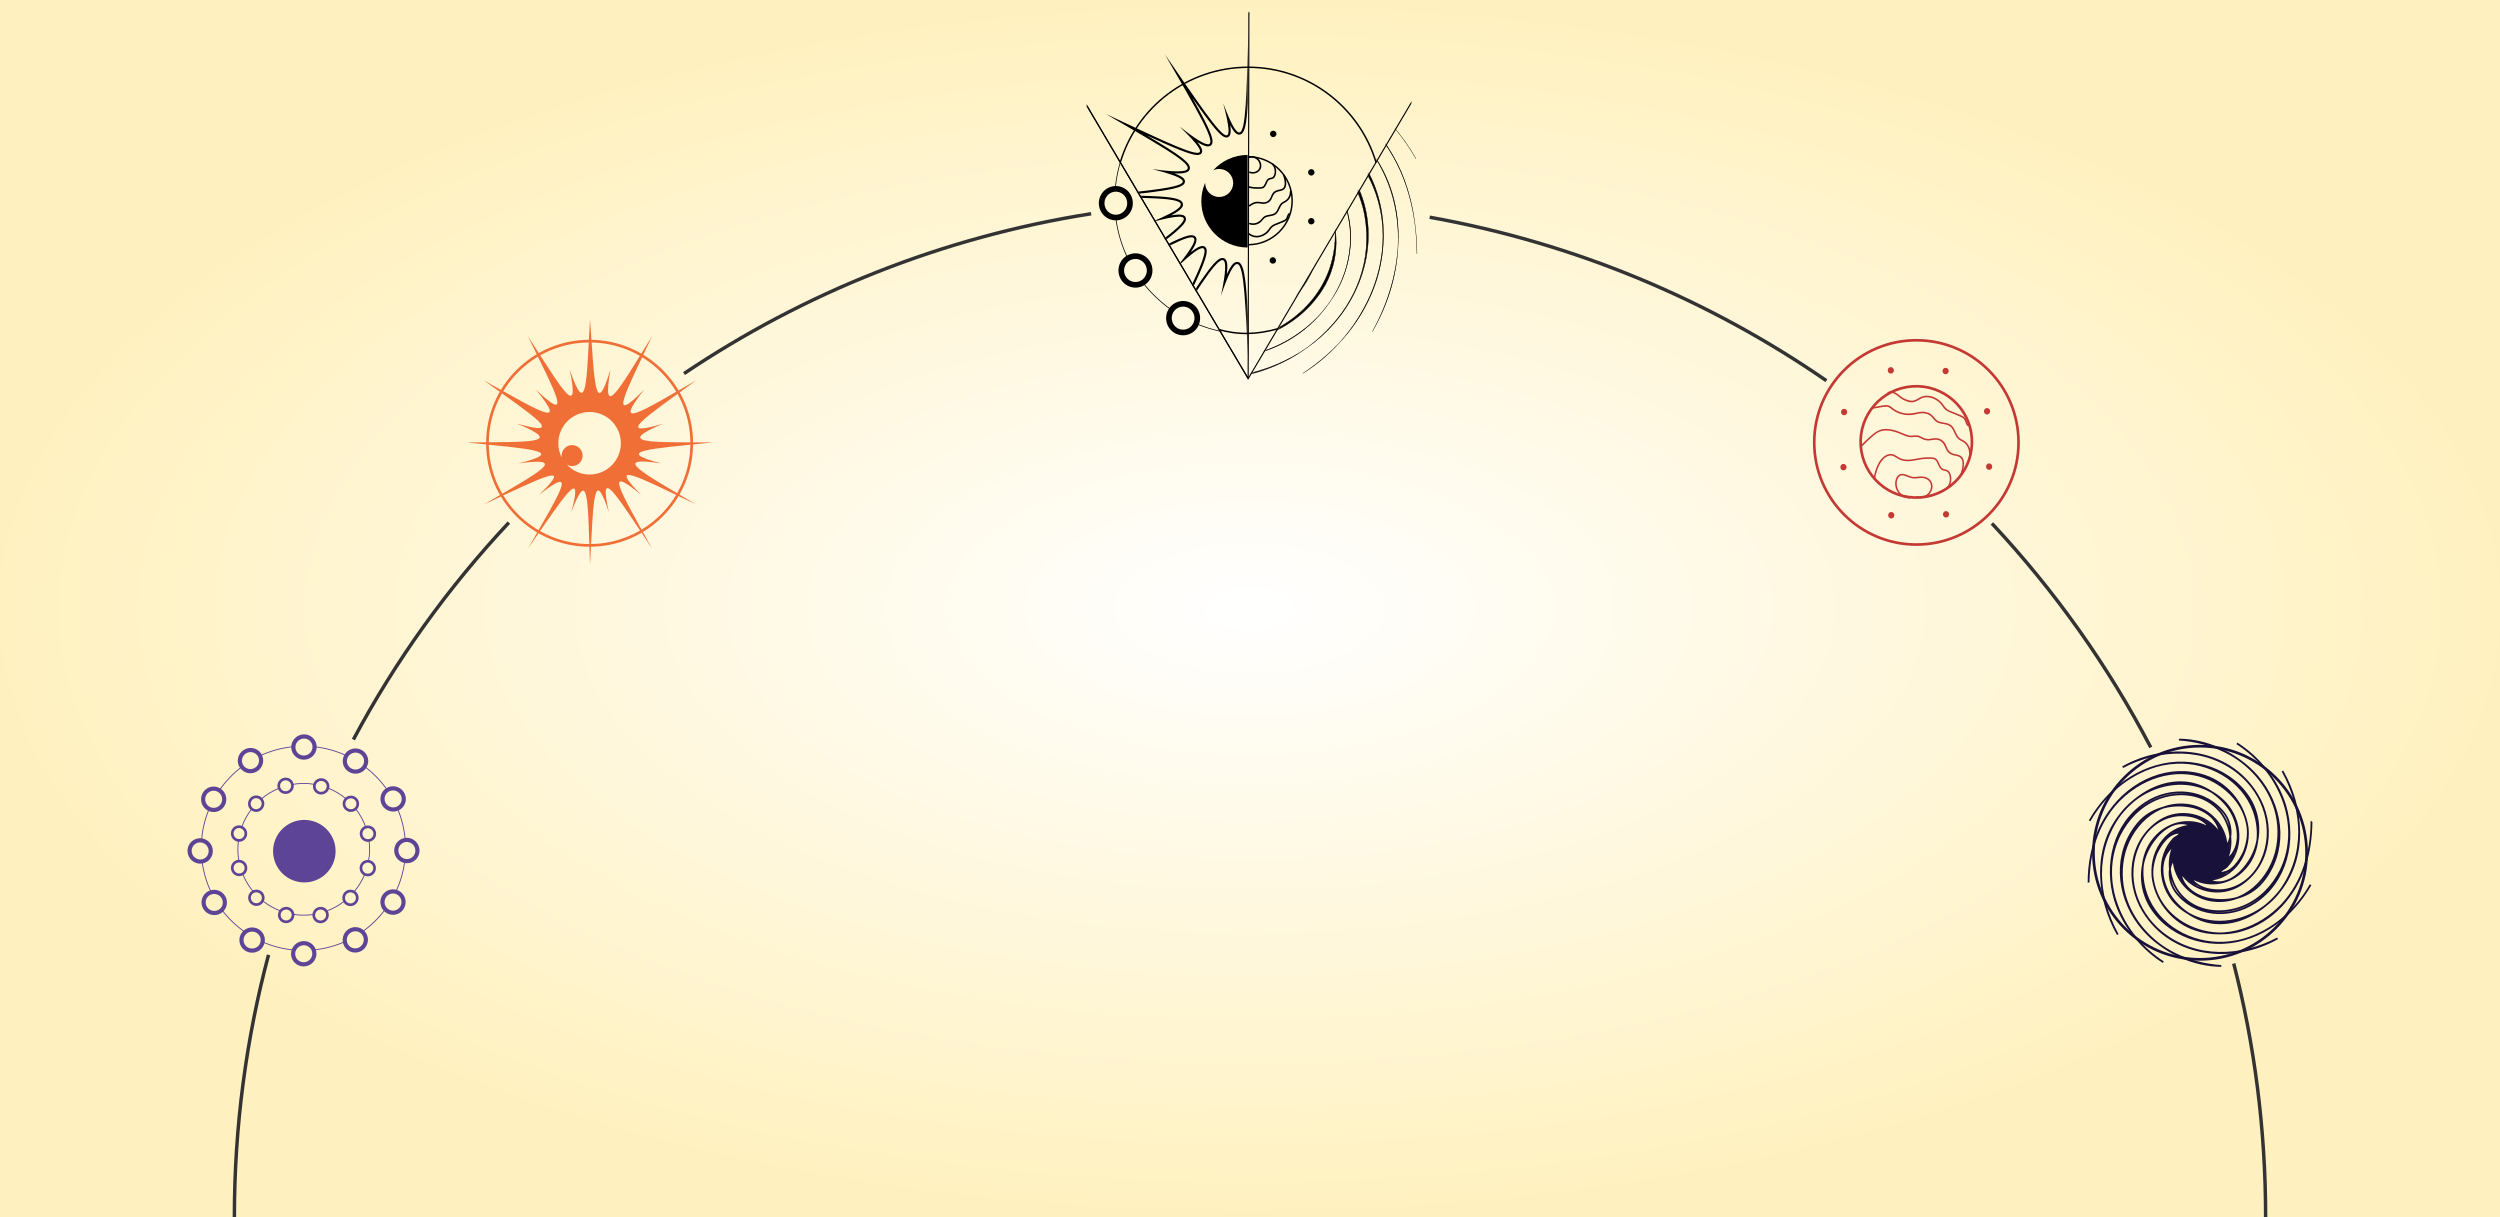 <svg width="1440" height="701" viewBox="0 0 1440 701" fill="none" xmlns="http://www.w3.org/2000/svg">
<rect x="0" y="0" width="1440" height="701" fill="#808080" stroke="none"/>
<g clip-path="url(#clip0_363_387)">
<rect width="1440" height="701" fill="url(#paint0_radial_363_387)"/>
<path d="M190.281 480.284C195.797 488.559 193.561 499.74 185.286 505.257C177.011 510.773 165.83 508.537 160.313 500.262C154.796 491.987 157.032 480.806 165.308 475.289C173.583 469.772 184.764 472.008 190.281 480.284Z" fill="#5E4496"/>
<path d="M221.911 523.805C218.13 528.87 213.549 533.311 208.337 536.938" stroke="#5E4496" stroke-width="0.517" stroke-miterlimit="10"/>
<path d="M233.172 495.673C232.401 502.139 230.572 508.305 227.85 513.987" stroke="#5E4496" stroke-width="0.517" stroke-miterlimit="10"/>
<path d="M229 465.804C231.349 471.382 232.86 477.414 233.386 483.751" stroke="#5E4496" stroke-width="0.517" stroke-miterlimit="10"/>
<path d="M210.092 441.587C215.065 445.324 219.433 449.839 223.011 454.959" stroke="#5E4496" stroke-width="0.517" stroke-miterlimit="10"/>
<path d="M181.642 430.191C187.973 430.931 194.023 432.68 199.608 435.286" stroke="#5E4496" stroke-width="0.517" stroke-miterlimit="10"/>
<path d="M149.737 435.366C155.621 432.601 162.056 430.772 168.858 430.093" stroke="#5E4496" stroke-width="0.517" stroke-miterlimit="10"/>
<path d="M126.474 455.013C130.071 449.851 134.481 445.287 139.528 441.507" stroke="#5E4496" stroke-width="0.517" stroke-miterlimit="10"/>
<path d="M116.081 484.253C116.545 477.891 118.038 471.786 120.387 466.11" stroke="#5E4496" stroke-width="0.517" stroke-miterlimit="10"/>
<path d="M121.648 513.975C119.024 508.482 117.219 502.506 116.412 496.187" stroke="#5E4496" stroke-width="0.517" stroke-miterlimit="10"/>
<path d="M141.325 537.042C136.193 533.494 131.642 529.145 127.862 524.166" stroke="#5E4496" stroke-width="0.517" stroke-miterlimit="10"/>
<path d="M169.432 547.22C163.004 546.645 156.844 545.024 151.149 542.523" stroke="#5E4496" stroke-width="0.517" stroke-miterlimit="10"/>
<path d="M198.758 542.357C193.185 544.847 187.136 546.505 180.762 547.153" stroke="#5E4496" stroke-width="0.517" stroke-miterlimit="10"/>
<path d="M125.031 467.474C121.159 468.556 117.146 466.269 116.063 462.36C114.987 458.451 117.25 454.402 121.122 453.319C124.994 452.236 129.007 454.524 130.09 458.433C131.166 462.342 128.903 466.391 125.031 467.474ZM127.233 457.809C125.82 455.485 122.817 454.757 120.523 456.182C118.229 457.613 117.519 460.653 118.932 462.984C120.345 465.308 123.349 466.036 125.643 464.611C127.936 463.18 128.646 460.14 127.233 457.809Z" fill="#5E4496"/>
<path d="M120.522 495.306C117.708 498.181 113.09 498.199 110.203 495.349C107.315 492.498 107.26 487.862 110.074 484.987C112.888 482.112 117.506 482.093 120.393 484.944C123.281 487.794 123.336 492.431 120.522 495.306ZM117.604 485.837C115.219 484.528 112.252 485.396 110.979 487.776C109.707 490.155 110.606 493.153 112.992 494.462C115.378 495.771 118.344 494.902 119.617 492.523C120.889 490.143 119.99 487.146 117.604 485.837Z" fill="#5E4496"/>
<path d="M130.504 521.676C129.501 525.566 125.507 527.891 121.58 526.863C117.659 525.836 115.292 521.847 116.295 517.951C117.298 514.06 121.292 511.736 125.219 512.764C129.14 513.791 131.508 517.78 130.504 521.676ZM123.25 514.923C120.528 514.978 118.393 517.211 118.478 519.908C118.564 522.606 120.84 524.753 123.562 524.698C126.284 524.643 128.419 522.41 128.333 519.712C128.247 517.015 125.972 514.868 123.25 514.923Z" fill="#5E4496"/>
<path d="M147.167 548.492C143.252 549.557 139.215 547.281 138.138 543.403C137.068 539.525 139.368 535.525 143.283 534.454C147.198 533.384 151.235 535.665 152.311 539.543C153.382 543.422 151.082 547.422 147.167 548.492ZM149.449 538.932C148.03 536.632 144.983 535.91 142.653 537.317C140.322 538.724 139.582 541.721 141.007 544.021C142.433 546.321 145.473 547.043 147.803 545.636C150.134 544.229 150.874 541.232 149.449 538.932Z" fill="#5E4496"/>
<path d="M180.137 554.469C177.281 557.344 172.638 557.387 169.775 554.567C166.912 551.741 166.906 547.123 169.769 544.248C172.626 541.373 177.268 541.33 180.131 544.15C182.994 546.976 183 551.594 180.137 554.469ZM177.342 545.043C174.962 543.758 171.965 544.652 170.65 547.037C169.329 549.417 170.191 552.389 172.571 553.668C174.95 554.946 177.947 554.059 179.262 551.674C180.584 549.294 179.721 546.321 177.342 545.043Z" fill="#5E4496"/>
<path d="M211.689 543.189C210.649 547.11 206.648 549.459 202.758 548.444C198.868 547.428 196.562 543.422 197.601 539.507C198.641 535.592 202.642 533.237 206.532 534.252C210.423 535.268 212.729 539.274 211.689 543.189ZM204.563 536.418C201.865 536.491 199.712 538.761 199.755 541.483C199.797 544.205 202.024 546.352 204.728 546.272C207.425 546.199 209.578 543.929 209.536 541.207C209.493 538.485 207.266 536.338 204.563 536.418Z" fill="#5E4496"/>
<path d="M228.284 526.686C224.406 527.744 220.406 525.432 219.354 521.511C218.301 517.596 220.589 513.559 224.467 512.501C228.345 511.442 232.346 513.755 233.398 517.676C234.45 521.59 232.162 525.628 228.284 526.686ZM230.548 517.033C229.153 514.697 226.149 513.95 223.849 515.363C221.55 516.776 220.816 519.816 222.21 522.153C223.605 524.49 226.608 525.236 228.908 523.823C231.208 522.41 231.942 519.37 230.548 517.033Z" fill="#5E4496"/>
<path d="M239.545 495.086C236.713 497.942 232.095 497.93 229.226 495.061C226.357 492.192 226.332 487.556 229.165 484.699C231.997 481.842 236.615 481.855 239.484 484.723C242.353 487.592 242.377 492.229 239.545 495.086ZM236.688 485.598C234.309 484.271 231.336 485.121 230.051 487.494C228.761 489.868 229.642 492.871 232.021 494.199C234.401 495.526 237.374 494.676 238.658 492.302C239.949 489.929 239.068 486.925 236.688 485.598Z" fill="#5E4496"/>
<path d="M233.538 462.085C232.511 465.969 228.498 468.269 224.583 467.211C220.668 466.159 218.326 462.152 219.359 458.262C220.387 454.378 224.4 452.078 228.314 453.136C232.229 454.188 234.572 458.194 233.538 462.085ZM226.326 455.289C223.604 455.326 221.451 457.546 221.519 460.244C221.586 462.947 223.849 465.107 226.571 465.07C229.293 465.033 231.446 462.813 231.379 460.115C231.312 457.412 229.049 455.252 226.326 455.289Z" fill="#5E4496"/>
<path d="M206.66 445.398C202.739 446.438 198.714 444.132 197.668 440.253C196.622 436.369 198.953 432.381 202.868 431.341C206.788 430.301 210.813 432.607 211.859 436.485C212.905 440.37 210.575 444.358 206.66 445.398ZM209.003 435.855C207.596 433.549 204.562 432.803 202.219 434.198C199.876 435.586 199.118 438.584 200.525 440.89C201.932 443.196 204.966 443.942 207.308 442.547C209.651 441.159 210.41 438.161 209.003 435.855Z" fill="#5E4496"/>
<path d="M180.241 435.44C177.366 438.296 172.724 438.308 169.879 435.47C167.035 432.632 167.059 428.007 169.94 425.151C172.815 422.294 177.458 422.282 180.303 425.12C183.147 427.965 183.123 432.583 180.241 435.44ZM177.507 426.001C175.14 424.704 172.136 425.573 170.797 427.946C169.463 430.32 170.301 433.292 172.669 434.589C175.036 435.886 178.039 435.017 179.379 432.644C180.712 430.271 179.874 427.298 177.507 426.001Z" fill="#5E4496"/>
<path d="M149.43 443.25C146.555 446.107 141.913 446.119 139.068 443.281C136.224 440.437 136.248 435.818 139.129 432.962C142.004 430.105 146.647 430.093 149.492 432.931C152.336 435.776 152.311 440.394 149.43 443.25ZM146.696 433.806C144.329 432.509 141.325 433.378 139.986 435.751C138.652 438.124 139.49 441.097 141.858 442.394C144.225 443.691 147.228 442.822 148.568 440.449C149.901 438.076 149.063 435.103 146.696 433.806Z" fill="#5E4496"/>
<path d="M145.925 513.632C143.301 510.507 141.184 506.977 139.68 503.172" stroke="#5E4496" stroke-width="0.517" stroke-miterlimit="10"/>
<path d="M161.714 524.765C157.903 523.352 154.428 521.364 151.364 518.924" stroke="#5E4496" stroke-width="0.517" stroke-miterlimit="10"/>
<path d="M180.785 526.704C176.883 527.31 172.827 527.316 168.741 526.631" stroke="#5E4496" stroke-width="0.517" stroke-miterlimit="10"/>
<path d="M198.678 518.813C195.443 521.401 191.797 523.456 187.888 524.875" stroke="#5E4496" stroke-width="0.517" stroke-miterlimit="10"/>
<path d="M210.074 503.576C208.532 507.35 206.422 510.782 203.865 513.785" stroke="#5E4496" stroke-width="0.517" stroke-miterlimit="10"/>
<path d="M212.564 484.13C213.096 488.051 213.01 492.119 212.24 496.211" stroke="#5E4496" stroke-width="0.517" stroke-miterlimit="10"/>
<path d="M204.948 465.969C207.401 469.138 209.346 472.686 210.698 476.472" stroke="#5E4496" stroke-width="0.517" stroke-miterlimit="10"/>
<path d="M188.946 453.931C192.831 455.466 196.36 457.607 199.443 460.213" stroke="#5E4496" stroke-width="0.517" stroke-miterlimit="10"/>
<path d="M168.333 451.839C172.535 451.092 176.933 451.05 181.362 451.808" stroke="#5E4496" stroke-width="0.517" stroke-miterlimit="10"/>
<path d="M150.447 460.25C153.542 457.632 157.041 455.521 160.809 454.004" stroke="#5E4496" stroke-width="0.517" stroke-miterlimit="10"/>
<path d="M139.215 476.466C140.573 472.643 142.506 469.144 144.898 466.049" stroke="#5E4496" stroke-width="0.517" stroke-miterlimit="10"/>
<path d="M137.576 495.746C136.909 491.954 136.817 488.008 137.374 484.02" stroke="#5E4496" stroke-width="0.517" stroke-miterlimit="10"/>
<path d="M147.571 467.657C144.977 467.682 142.867 465.578 142.855 462.966C142.842 460.348 144.934 458.213 147.528 458.188C150.121 458.164 152.232 460.268 152.244 462.88C152.256 465.498 150.164 467.633 147.571 467.657ZM150.568 462.011C150.079 460.323 148.335 459.363 146.665 459.87C144.995 460.378 144.041 462.146 144.524 463.834C145.014 465.522 146.757 466.483 148.427 465.975C150.097 465.467 151.051 463.7 150.568 462.011Z" fill="#5E4496"/>
<path d="M140.072 484.222C137.839 485.537 134.958 484.766 133.643 482.509C132.328 480.252 133.074 477.353 135.307 476.037C137.546 474.722 140.421 475.493 141.736 477.75C143.051 480.007 142.305 482.907 140.072 484.222ZM139.852 477.83C138.585 476.612 136.597 476.649 135.399 477.921C134.206 479.188 134.261 481.206 135.527 482.424C136.793 483.641 138.781 483.604 139.98 482.332C141.173 481.066 141.118 479.047 139.852 477.83Z" fill="#5E4496"/>
<path d="M141.84 502.316C140.555 504.567 137.68 505.344 135.411 504.041C133.142 502.738 132.34 499.857 133.625 497.606C134.909 495.355 137.784 494.578 140.054 495.881C142.323 497.184 143.125 500.065 141.84 502.316ZM138.463 496.89C136.763 496.468 135.05 497.496 134.653 499.19C134.249 500.885 135.307 502.603 137.008 503.032C138.708 503.454 140.421 502.426 140.818 500.732C141.222 499.037 140.164 497.318 138.463 496.89Z" fill="#5E4496"/>
<path d="M147.693 521.817C145.075 521.817 142.946 519.725 142.934 517.131C142.922 514.538 145.026 512.433 147.644 512.427C150.262 512.421 152.391 514.519 152.403 517.113C152.415 519.706 150.311 521.811 147.693 521.817ZM150.721 516.25C150.226 514.58 148.452 513.62 146.763 514.097C145.075 514.58 144.109 516.324 144.604 517.994C145.1 519.664 146.873 520.624 148.562 520.147C150.25 519.664 151.217 517.92 150.721 516.25Z" fill="#5E4496"/>
<path d="M167.206 531.096C164.943 532.405 162.049 531.646 160.74 529.408C159.431 527.169 160.208 524.294 162.477 522.985C164.747 521.676 167.634 522.434 168.943 524.673C170.252 526.912 169.475 529.793 167.206 531.096ZM167.053 524.759C165.787 523.56 163.774 523.609 162.551 524.869C161.328 526.129 161.364 528.123 162.624 529.322C163.891 530.521 165.903 530.472 167.126 529.212C168.35 527.952 168.313 525.958 167.053 524.759Z" fill="#5E4496"/>
<path d="M188.744 529.396C187.435 531.659 184.548 532.448 182.303 531.158C180.052 529.867 179.293 526.986 180.602 524.722C181.911 522.459 184.798 521.67 187.043 522.961C189.294 524.251 190.053 527.133 188.744 529.396ZM185.453 523.982C183.758 523.573 182.04 524.625 181.605 526.325C181.177 528.026 182.199 529.738 183.893 530.148C185.587 530.558 187.306 529.506 187.741 527.805C188.169 526.105 187.147 524.392 185.453 523.982Z" fill="#5E4496"/>
<path d="M201.858 521.921C199.265 521.921 197.167 519.81 197.173 517.192C197.173 514.574 199.283 512.452 201.877 512.445C204.47 512.445 206.568 514.556 206.562 517.174C206.562 519.792 204.452 521.915 201.858 521.921ZM204.892 516.293C204.415 514.605 202.678 513.632 201.002 514.122C199.332 514.611 198.36 516.385 198.837 518.073C199.314 519.761 201.051 520.734 202.727 520.245C204.397 519.755 205.37 517.981 204.892 516.293Z" fill="#5E4496"/>
<path d="M214.197 504.151C211.952 505.448 209.077 504.665 207.78 502.395C206.477 500.126 207.242 497.233 209.487 495.936C211.732 494.639 214.607 495.422 215.903 497.691C217.2 499.961 216.442 502.854 214.197 504.151ZM214.019 497.765C212.765 496.535 210.771 496.566 209.566 497.826C208.361 499.086 208.404 501.105 209.664 502.328C210.918 503.558 212.912 503.527 214.117 502.267C215.322 501.007 215.279 498.988 214.019 497.765Z" fill="#5E4496"/>
<path d="M216.02 482.595C214.723 484.84 211.842 485.592 209.578 484.277C207.321 482.962 206.538 480.075 207.835 477.83C209.132 475.585 212.013 474.832 214.276 476.148C216.533 477.463 217.316 480.35 216.02 482.595ZM212.68 477.151C210.979 476.717 209.266 477.732 208.851 479.426C208.435 481.121 209.481 482.846 211.181 483.28C212.882 483.714 214.594 482.699 215.01 481.004C215.426 479.31 214.38 477.585 212.68 477.151Z" fill="#5E4496"/>
<path d="M202.103 467.682C199.485 467.669 197.369 465.553 197.375 462.966C197.381 460.378 199.504 458.28 202.116 458.292C204.734 458.304 206.85 460.421 206.844 463.008C206.844 465.602 204.715 467.694 202.103 467.682ZM205.174 462.134C204.691 460.464 202.923 459.485 201.229 459.956C199.54 460.427 198.562 462.164 199.045 463.834C199.528 465.51 201.296 466.483 202.99 466.012C204.685 465.541 205.657 463.804 205.174 462.134Z" fill="#5E4496"/>
<path d="M187.337 457.026C185.062 458.317 182.175 457.546 180.884 455.295C179.593 453.044 180.388 450.175 182.664 448.879C184.939 447.588 187.827 448.359 189.117 450.61C190.408 452.861 189.613 455.729 187.337 457.026ZM187.233 450.689C185.979 449.484 183.961 449.521 182.731 450.769C181.502 452.023 181.52 454.017 182.78 455.222C184.034 456.427 186.053 456.39 187.282 455.142C188.512 453.888 188.493 451.894 187.233 450.689Z" fill="#5E4496"/>
<path d="M166.846 456.69C164.57 457.98 161.683 457.21 160.392 454.959C159.101 452.707 159.897 449.839 162.172 448.542C164.448 447.251 167.335 448.022 168.626 450.273C169.916 452.524 169.121 455.393 166.846 456.69ZM166.735 450.352C165.481 449.147 163.463 449.184 162.233 450.432C161.004 451.686 161.022 453.68 162.282 454.885C163.536 456.09 165.555 456.053 166.784 454.806C168.014 453.552 167.996 451.557 166.735 450.352Z" fill="#5E4496"/>
<path d="M339.602 196.479C372.094 196.479 398.434 222.819 398.434 255.311C398.434 287.804 372.094 314.144 339.602 314.144C307.109 314.144 280.769 287.804 280.769 255.311C280.769 222.819 307.109 196.479 339.602 196.479Z" stroke="#F06F37" stroke-width="1.551" stroke-miterlimit="10"/>
<path d="M401.022 219.093C371.673 240.441 353.304 252.498 381.894 244.056C354.123 255.819 373.753 254.608 410.693 254.846C373.747 258.639 352.937 259.673 380.989 266.897C352.001 262.682 368.333 271.191 401.022 290.6C366.602 274.158 349.493 264.964 369.3 285.04C347.431 266.897 356.766 281.975 375.606 316.016C354.019 283.584 344.654 267.906 350.71 295.072C341.963 268.604 341.877 286.514 339.847 325.693C338.556 286.514 338.984 268.763 329.044 295.114C336.256 268.065 326.089 284.153 304.093 316.022C323.282 282.507 333.222 267.252 310.387 285.119C331.069 265.239 312.804 274.733 278.677 290.606C310.999 271.65 328.249 262.903 298.624 266.94C327.258 259.734 305.237 258.651 269 254.853C305.231 254.437 325.986 255.654 297.713 244.013C326.848 252.155 307.586 239.86 278.671 219.093C309.702 236.245 328.273 248.155 308.577 224.298C330.836 245.543 319.544 225.467 304.087 193.677C323.245 223.301 334.445 243.188 328.108 212.78C338.122 242.178 337.822 219.399 339.84 184C342.416 219.393 342.66 242.405 351.628 212.817C346.288 243.408 356.705 223.925 375.6 193.671C360.332 226.054 349.628 246.032 371.092 224.378C352.099 248.558 369.624 236.948 401.016 219.087L401.022 219.093ZM339.602 237.303C329.656 237.303 321.594 245.365 321.594 255.311C321.594 258.296 322.334 261.104 323.618 263.581C323.545 263.202 323.502 262.817 323.502 262.419C323.502 259.086 326.206 256.382 329.539 256.382C332.873 256.382 335.577 259.086 335.577 262.419C335.577 265.753 332.873 268.457 329.539 268.457C328.402 268.457 327.356 268.126 326.45 267.582C329.735 271.105 334.409 273.32 339.608 273.32C349.554 273.32 357.616 265.258 357.616 255.311C357.616 245.365 349.554 237.303 339.608 237.303H339.602Z" fill="#F06F37"/>
<mask id="mask0_363_387" style="mask-type:luminance" maskUnits="userSpaceOnUse" x="611" y="7" width="218" height="218">
<path d="M720 225C780.199 225 829 176.199 829 116C829 55.801 780.199 7 720 7C659.801 7 611 55.801 611 116C611 176.199 659.801 225 720 225Z" fill="white"/>
</mask>
<g mask="url(#mask0_363_387)">
<path d="M642.369 108.808C642.506 107.268 642.683 105.736 642.91 104.221C643.455 100.542 644.264 96.95 645.309 93.461" stroke="black" stroke-width="0.429" stroke-miterlimit="10"/>
<path d="M649.562 148.737C646.135 141.578 643.786 133.803 642.72 125.628" stroke="black" stroke-width="0.429" stroke-miterlimit="10"/>
<path d="M674.496 178.328C668.414 174.01 662.985 168.828 658.39 162.961" stroke="black" stroke-width="0.429" stroke-miterlimit="10"/>
<path d="M703.509 190.925C698.641 189.934 693.938 188.481 689.45 186.615" stroke="black" stroke-width="0.429" stroke-miterlimit="10"/>
<path d="M735.925 189.394C730.07 191.053 724.311 191.953 718.939 192.061C712.507 192.189 706.858 191.173 702.234 189.868" stroke="black" stroke-width="0.857" stroke-linejoin="bevel"/>
<path d="M645.307 93.465C654.816 61.805 684.184 38.738 718.94 38.738C753.696 38.738 783.196 61.908 792.635 93.675" stroke="black" stroke-width="0.857" stroke-linejoin="bevel"/>
<mask id="mask1_363_387" style="mask-type:luminance" maskUnits="userSpaceOnUse" x="604" y="9" width="115" height="209">
<path d="M718.763 9.064C680.728 14.291 642.69 19.518 604.655 24.746C642.69 89.018 680.728 153.295 718.763 217.568V9.064Z" fill="white"/>
</mask>
<g mask="url(#mask1_363_387)">
<path d="M719.367 47.755C719.738 54.163 720.114 59.609 720.572 64.023C721.608 74.08 722.876 77.648 725.415 77.648C726.769 77.648 728.173 76.549 730.168 72.363C729.792 76.351 730.258 77.809 730.907 78.618C731.352 79.175 731.984 79.481 732.682 79.481C734.457 79.481 736.947 77.689 743.33 68.94C745.692 65.703 748.38 61.809 751.431 57.284C748.941 61.859 746.823 65.86 745.118 69.299C740.287 79.027 739.899 81.966 740.836 83.56C741.27 84.295 742.025 84.7 742.963 84.7C743.986 84.7 745.522 84.287 748.768 82.173C746.241 85.496 745.873 87.123 746.348 88.254C746.621 88.903 747.302 89.675 749.003 89.675C752.851 89.675 762.413 85.505 776.72 78.729C771.294 81.987 766.707 84.815 763.02 87.272C755.126 92.528 752.426 95.335 753.053 97.627C753.648 99.803 756.786 100.096 759.779 100.096C760.299 100.096 760.857 100.083 761.451 100.063C756.732 101.9 755.609 103.304 755.72 104.794C755.898 107.135 759.379 108.485 769.023 109.951C774.647 110.806 782.091 111.627 790.712 112.511C766.426 112.668 757.612 113.287 756.848 117.086C756.505 118.791 757.694 120.674 763.342 123.77C761.53 123.44 760.072 123.279 758.962 123.279H758.953C758.177 123.279 755.853 123.287 755.275 125.063C754.697 126.85 756.071 129.352 764.717 136.272C769.147 139.819 775.035 144.171 781.856 149.133C766.633 140.434 756.472 134.926 752.252 134.922C750.613 134.922 749.895 135.694 749.581 136.342C748.925 137.693 749.292 139.868 752.43 144.79C748.768 141.784 747.112 141.219 746.034 141.219C745.204 141.219 744.515 141.586 744.094 142.251C743.161 143.729 743.384 146.73 747.512 156.561C749.775 161.941 752.921 168.72 756.6 176.491C752.108 169.249 748.161 162.99 744.899 158.275C739.123 149.93 736.712 148.217 734.874 148.217C734.135 148.217 733.483 148.526 732.992 149.109C732.158 150.104 731.526 151.995 731.972 157.672C729.664 152.098 728.058 150.694 726.48 150.694C722.335 150.694 721.22 160.595 719.263 188.712C718.735 178.596 718.231 169.872 717.513 163.502C716.472 154.282 715.13 150.855 712.554 150.851C710.973 150.851 709.251 152.292 706.683 157.948C707.315 152.325 706.749 150.45 705.952 149.468C705.486 148.894 704.829 148.576 704.103 148.576C702.29 148.576 699.854 150.298 693.859 158.692C690.436 163.489 686.291 169.843 681.572 177.184C685.498 169.175 688.859 162.205 691.237 156.71C695.341 147.222 695.56 144.274 694.627 142.775C694.193 142.077 693.471 141.693 692.596 141.693C691.464 141.693 689.734 142.255 685.882 145.256C689.164 140.393 689.581 138.233 688.946 136.887C688.64 136.235 687.926 135.463 686.278 135.463C681.951 135.463 671.39 141.078 655.54 149.901C662.823 144.691 669.103 140.133 673.772 136.437C682.257 129.716 683.603 127.247 683.025 125.438C682.43 123.58 679.92 123.58 679.094 123.58C677.942 123.58 676.456 123.737 674.619 124.047C680.457 120.946 681.695 119.055 681.357 117.329C680.89 114.922 677.336 113.799 668.244 113.192C662.563 112.812 655.007 112.68 646.258 112.602C655.453 111.656 663.388 110.781 669.334 109.869C678.908 108.395 682.36 107.045 682.53 104.704C682.641 103.188 681.472 101.764 676.551 99.906C677.108 99.922 677.633 99.935 678.132 99.935C681.344 99.935 684.714 99.629 685.321 97.375C686.254 93.923 679.511 89.204 660.486 77.97C675.601 84.956 685.68 89.287 689.656 89.287C691.365 89.287 692.034 88.514 692.294 87.866C692.691 86.884 692.682 85.534 689.652 81.805C693.095 83.932 694.722 84.344 695.799 84.344C697.149 84.344 697.781 83.593 698.041 83.147C698.954 81.57 698.574 78.601 693.768 69.225C691.91 65.6 689.569 61.347 686.799 56.442C690.056 61.099 692.971 65.183 695.457 68.486C702.174 77.412 704.635 79.204 706.427 79.204C707.121 79.204 707.736 78.899 708.157 78.345C708.834 77.466 709.148 75.872 708.652 72.239C710.865 76.45 712.356 77.553 713.756 77.553C717.471 77.553 718.52 70.018 719.375 47.767M719.086 18.362C717.913 53.878 717.798 76.297 713.751 76.297C711.794 76.297 708.917 71.046 704.557 59.493C707.979 72.338 708.491 77.949 706.419 77.949C702.616 77.949 690.139 59.097 670.998 31.372C689.363 63.453 701.431 83.093 695.795 83.093C693.512 83.093 688.322 79.865 679.466 72.937C690.634 83.671 693.359 88.036 689.648 88.036C684.119 88.036 664.288 78.333 636.811 65.558C673.314 86.966 695.523 98.692 678.124 98.692C674.8 98.692 670.032 98.263 663.644 97.396C702.154 107.086 672.538 108.543 623.806 113.655C672.538 114.216 700.452 112.577 662.426 128.233C670.75 125.909 676.134 124.823 679.086 124.823C690.023 124.823 667.443 139.757 636.816 161.751C661.745 147.973 680.7 136.706 686.274 136.71C690.032 136.71 687.711 141.83 677.042 154.749C685.622 146.561 690.494 142.936 692.591 142.94C697.818 142.94 685.833 165.43 670.998 195.937C687.691 170.132 699.887 149.819 704.098 149.819C706.386 149.819 706.311 155.83 703.31 170.24C707.628 157.556 710.523 152.094 712.55 152.094C716.84 152.094 717.248 176.606 719.094 208.943C721.447 176.594 722.352 151.937 726.476 151.941C728.421 151.941 731.08 157.428 734.944 170.186C732.397 155.583 732.517 149.464 734.866 149.464C739.139 149.464 750.791 169.686 767.182 195.937C752.591 164.988 741.096 142.465 746.026 142.465C748.033 142.465 752.764 146.206 761.117 154.637C750.749 141.441 748.47 136.169 752.244 136.169C757.768 136.169 776.274 147.478 801.364 161.751C770.531 139.328 748.71 124.526 758.953 124.526C761.827 124.526 767.219 125.69 775.638 128.176C738.285 112.354 764.684 113.985 814.374 113.659C764.684 108.556 736.691 107.164 774.424 97.449C767.888 98.399 763.066 98.87 759.771 98.87C743.421 98.87 764.775 87.296 801.364 65.567C773.792 78.738 754.482 88.448 748.995 88.448C745.271 88.448 747.921 83.969 758.697 73.048C750.13 80.154 745.122 83.473 742.954 83.473C737.678 83.473 749.218 63.833 767.178 31.384C748.466 59.502 736.58 78.25 732.678 78.25C730.527 78.25 730.799 72.544 733.698 59.555C729.862 71.157 727.265 76.417 725.415 76.417C721.584 76.417 720.931 53.895 719.09 18.371L719.086 18.362Z" fill="black"/>
</g>
<path d="M718.936 140.959C732.936 140.959 744.286 129.609 744.286 115.608C744.286 101.607 732.936 90.257 718.936 90.257" stroke="black" stroke-width="0.857" stroke-miterlimit="10"/>
<mask id="mask2_363_387" style="mask-type:luminance" maskUnits="userSpaceOnUse" x="717" y="49" width="138" height="189">
<path d="M818.26 49.113C830.419 111.892 842.583 174.666 854.742 237.444C808.863 232.196 762.984 226.944 717.105 221.697C750.825 164.17 784.54 106.64 818.26 49.113Z" fill="white"/>
</mask>
<g mask="url(#mask2_363_387)">
<path d="M816.159 146.111C815.965 119.976 808.979 93.833 790.569 73.804C770.739 52.817 741.362 42.698 714.736 51.583C696.193 57.66 681.392 74.196 677.494 94.588C676.028 102.652 677.415 110.253 680.223 117.862C683.98 125.95 691.045 136.904 701.012 136.479C700.553 133.63 697.23 133.139 695.343 131.227C680.71 115.488 682.258 90.814 696.577 75.224C722.345 48.3 766.453 56.12 788.608 85.662C812.179 117.586 809.12 158.865 790.441 191.049C809.124 157.92 813.145 113.795 786.246 82.805C772.559 67.07 753.158 56.054 732.737 57.375C718.493 58.251 704.686 66.252 695.132 78.069C684.62 91.306 680.71 113.597 695.368 125.063C689.269 111.264 691.726 94.667 701.28 82.846C715.128 66.302 738.398 64.522 756.87 72.214C771.552 78.461 782.411 89.906 789.459 104.183C808.711 145.104 786.634 192.457 750.446 215.058C769.971 202.341 785.73 183.91 792.968 161.165C802.621 129.885 794.735 94.246 766.824 75.592C744.591 60.765 713.728 62.978 696.998 85.204C691.738 92.772 689.777 104.629 695.433 112.726C696.474 95.17 710.789 80.051 728.365 77.293C757.345 72.693 780.953 96.549 786.036 124.105C795.264 175.892 747.584 217.894 699.641 218.122C727.18 216.363 754.294 205.112 771.973 181.941C792.043 155.463 794.603 119.402 773.373 93.659C762.051 79.836 742.613 74.989 724.558 79.171C713.625 81.962 702.667 89.976 701.66 101.838C712.663 84.807 736.899 79.708 754.401 91.19C780.891 108.886 784.508 144.505 768.236 170.529C742.869 211.697 688.737 215.69 650.401 193.663C681.643 210.434 721.978 213.014 752.002 188.96C774.88 170.566 784.529 139.761 772.799 113.118C766.701 98.849 753.943 87.867 738.286 86.359C729.269 85.839 719.294 87.21 712.613 94.299C711.66 95.245 713.559 95.253 713.555 95.728C727.832 88.68 745.375 92.094 756.709 104.018C770.404 117.854 771.725 138.271 765.462 155.802C755.355 183.279 725.842 199.269 697.37 197.701C665.099 196.111 637.209 174.133 621.685 146.524C634.385 168.898 654.228 187.036 679.823 194.761C711.577 204.418 747.712 192.259 763.521 163.861C772.625 146.821 771.787 125.455 759.529 108.779C752.46 98.775 739.219 88.738 726.371 95.319C748.199 96.38 762.324 118.762 760.318 140.112C758.823 153.869 751.643 165.698 740.681 174.662C717.799 193.53 686.953 192.424 662.35 176.635C633.014 157.973 620.843 124.683 621.008 92.408C621.371 114.245 625.537 135.149 638.729 154.204C658.047 182.308 691.676 196.718 722.58 186.433C741.123 180.356 755.924 163.82 759.822 143.428C761.288 135.364 759.9 127.763 757.093 120.154C753.336 112.065 746.271 101.112 736.304 101.537C736.763 104.386 740.086 104.877 741.973 106.789C756.606 122.528 755.057 147.201 740.739 162.792C714.971 189.715 670.863 181.896 648.708 152.354C625.137 120.43 628.196 79.151 646.875 46.967C628.192 80.096 624.171 124.22 651.07 155.211C664.757 170.946 684.158 181.962 704.579 180.64C718.823 179.765 732.63 171.764 742.184 159.947C752.696 146.71 756.606 124.419 741.948 112.953C748.047 126.751 745.59 143.349 736.036 155.17C722.188 171.714 698.918 173.493 680.446 165.802C665.764 159.555 654.905 148.11 647.857 133.832C628.605 92.912 650.682 45.559 686.87 22.958C667.345 35.675 651.586 54.105 644.348 76.851C634.695 108.131 642.581 143.77 670.492 162.424C692.725 177.251 723.588 175.038 740.318 152.812C745.578 145.244 747.539 133.386 741.882 125.29C740.842 142.845 726.527 157.965 708.951 160.723C679.971 165.323 656.363 141.466 651.28 113.911C642.052 62.123 689.732 20.121 737.675 19.894C710.136 21.653 683.022 32.904 665.343 56.075C645.273 82.553 642.713 118.614 663.943 144.357C675.265 158.18 694.703 163.027 712.758 158.845C723.691 156.053 734.649 148.039 735.656 136.177C724.653 153.209 700.417 158.308 682.915 146.826C656.425 129.13 652.808 93.511 669.08 67.487C694.447 26.319 748.579 22.326 786.915 44.353C755.673 27.582 715.338 25.002 685.314 49.056C662.436 67.45 652.787 98.254 664.517 124.898C670.615 139.167 683.373 150.149 699.03 151.656C708.047 152.177 718.022 150.806 724.702 143.717C725.656 142.771 723.757 142.763 723.761 142.288C709.484 149.336 691.941 145.921 680.607 133.997C666.912 120.162 665.591 99.745 671.854 82.214C681.961 54.737 711.474 38.746 739.946 40.315C772.217 41.905 800.107 63.882 815.631 91.492C802.931 69.118 783.088 50.98 757.493 43.255C725.739 33.598 689.604 45.757 673.795 74.155C664.691 91.194 665.529 112.561 677.787 129.237C684.856 139.241 698.097 149.278 710.945 142.697C687.692 141.627 673.576 117.825 677.486 95.059C683.84 59.019 722.853 41.653 754.607 50.835C782.097 58.569 802.39 81.933 810.635 108.655C814.165 119.687 815.99 132.42 816.151 146.115L816.159 146.111Z" fill="black" stroke="black" stroke-width="0.214" stroke-miterlimit="10"/>
</g>
<path d="M604.72 24.778C604.72 24.778 715.636 212.461 718.935 218.039C718.935 216.354 719.376 -2.117 719.376 -2.117" stroke="black" stroke-width="0.643" stroke-linecap="round" stroke-linejoin="round"/>
<path d="M606.562 27.908C606.648 28.057 608.651 31.459 608.737 31.607C620.393 51.413 632.057 71.211 643.737 91C668.65 133.217 693.621 175.397 718.646 217.543" stroke="black" stroke-width="0.643" stroke-linecap="round" stroke-linejoin="round"/>
<path d="M718.872 218.245L833.161 24.861" stroke="black" stroke-width="0.643" stroke-linecap="round" stroke-linejoin="round"/>
<path d="M732.827 94.981C733.794 96.116 734.301 97.569 734.186 99.06C734.107 100.084 733.868 101.401 732.968 102.028C732.571 102.305 732.084 102.33 731.622 102.417C731.184 102.499 730.78 102.639 730.416 102.9C729.789 103.35 729.396 104.031 729.074 104.72C728.752 105.41 728.472 106.194 728.009 106.838C727.596 107.416 727.084 107.689 726.382 107.763C725.276 107.883 724.107 107.829 722.997 107.78C721.886 107.73 720.775 107.569 719.685 107.313C719.103 107.177 718.856 108.073 719.438 108.209C721.581 108.713 723.818 108.837 726.015 108.721C726.758 108.684 727.51 108.564 728.104 108.085C728.773 107.549 729.169 106.756 729.516 105.988C729.863 105.22 730.148 104.374 730.759 103.804C731.506 103.106 732.646 103.37 733.472 102.792C734.615 101.995 734.978 100.484 735.094 99.171C735.251 97.383 734.628 95.67 733.472 94.312C733.083 93.858 732.427 94.514 732.815 94.968L732.827 94.981Z" fill="black"/>
<path d="M739.092 101.157C739.649 102.957 740.281 105.1 739.798 106.995C739.686 107.428 739.5 107.849 739.215 108.176C738.538 108.944 737.535 109.067 736.586 109.257C735.438 109.489 734.277 109.926 733.448 110.785C732.692 111.565 732.345 112.61 731.912 113.58C731.437 114.658 730.789 115.562 729.715 116.103C728.642 116.644 727.535 116.594 726.412 116.384C725.289 116.173 724.203 116.082 723.089 116.318C721.796 116.59 720.62 117.247 719.579 118.043C719.108 118.403 719.571 119.208 720.05 118.844C721.032 118.093 722.114 117.474 723.336 117.214C724.381 116.991 725.396 117.143 726.429 117.329C728.757 117.754 731.102 116.986 732.316 114.852C732.878 113.865 733.146 112.717 733.811 111.792C734.583 110.715 735.884 110.339 737.118 110.1C738.121 109.906 739.112 109.65 739.835 108.873C740.19 108.494 740.442 108.035 740.607 107.544C741.313 105.442 740.611 102.936 739.988 100.917C739.81 100.347 738.914 100.591 739.092 101.165V101.157Z" fill="black"/>
<path d="M742.925 110.418C743.004 112.598 741.836 114.712 739.911 115.761C738.958 116.277 738.103 116.698 737.438 117.581C736.869 118.337 736.493 119.208 736.097 120.063C735.7 120.917 735.308 121.739 734.652 122.379C733.904 123.11 732.892 123.374 731.889 123.56C730.886 123.746 729.804 123.87 728.83 124.291C727.855 124.712 727.178 125.5 726.497 126.334C724.916 128.267 722.41 129.138 719.994 128.358C719.425 128.172 719.181 129.072 719.747 129.253C721.84 129.931 724.214 129.514 725.956 128.176C726.898 127.453 727.451 126.38 728.363 125.637C729.276 124.893 730.436 124.749 731.526 124.563C732.616 124.377 733.71 124.187 734.631 123.576C735.448 123.04 736.022 122.239 736.472 121.388C736.922 120.538 737.29 119.571 737.793 118.713C738.041 118.292 738.322 117.903 738.681 117.569C739.148 117.14 739.738 116.904 740.287 116.611C742.529 115.422 743.933 112.953 743.842 110.422C743.821 109.828 742.892 109.823 742.913 110.422L742.925 110.418Z" fill="black"/>
<path d="M719.348 91.037C720.723 90.608 722.213 90.736 723.443 91.508C724.612 92.239 725.433 93.56 725.603 94.926C725.772 96.293 725.116 97.726 723.898 98.477C722.68 99.229 721.334 99.266 720.062 98.82C719.496 98.622 719.253 99.518 719.814 99.716C722.225 100.566 725.161 99.613 726.205 97.172C727.25 94.732 725.838 91.665 723.518 90.484C722.147 89.786 720.561 89.687 719.1 90.145C718.53 90.323 718.774 91.219 719.348 91.041V91.037Z" fill="black"/>
<path d="M742.236 122.841C741.402 123.622 741.357 124.757 740.82 125.703C740.407 126.429 739.631 126.76 738.896 127.082C737.36 127.755 735.807 128.366 734.247 128.977C732.773 129.555 731.691 130.57 730.82 131.871C729.812 133.382 728.454 134.497 726.782 135.211C724.321 136.26 721.592 135.979 719.523 134.237C719.069 133.853 718.409 134.509 718.867 134.893C720.737 136.466 723.12 137.119 725.523 136.586C727.347 136.186 729.222 135.162 730.51 133.799C731.167 133.106 731.6 132.251 732.207 131.52C732.773 130.831 733.516 130.31 734.321 129.943C734.56 129.836 735.077 129.658 735.432 129.522C736.447 129.134 737.442 128.704 738.441 128.279C739.441 127.854 740.514 127.515 741.228 126.722C742.062 125.793 741.997 124.344 742.901 123.498C743.338 123.089 742.682 122.433 742.244 122.841H742.236Z" fill="black"/>
<path d="M698.802 98.114C699.851 97.618 701.007 97.317 702.241 97.317C706.701 97.317 710.317 100.934 710.317 105.393C710.317 109.852 706.701 113.469 702.241 113.469C697.782 113.469 694.166 109.852 694.166 105.393C694.166 105.372 694.17 105.356 694.17 105.335C694.083 105.533 693.988 105.723 693.905 105.926C692.659 109.01 691.973 112.379 691.973 115.909C691.973 130.636 703.914 142.573 718.637 142.573V89.241C710.751 89.241 703.678 92.672 698.798 98.11L698.802 98.114Z" fill="black"/>
</g>
<path d="M733.377 78.986C734.347 78.986 735.28 78.131 735.235 77.128C735.19 76.124 734.418 75.27 733.377 75.27C732.407 75.27 731.474 76.124 731.519 77.128C731.565 78.131 732.337 78.986 733.377 78.986Z" fill="black"/>
<path d="M755.294 101.132C756.264 101.132 757.197 100.277 757.152 99.274C757.106 98.271 756.334 97.416 755.294 97.416C754.324 97.416 753.391 98.271 753.436 99.274C753.481 100.277 754.253 101.132 755.294 101.132Z" fill="black"/>
<path d="M755.294 129.278C756.264 129.278 757.197 128.423 757.152 127.42C757.106 126.417 756.334 125.562 755.294 125.562C754.324 125.562 753.391 126.417 753.436 127.42C753.481 128.423 754.253 129.278 755.294 129.278Z" fill="black"/>
<path d="M733.153 151.883C734.124 151.883 735.057 151.028 735.011 150.025C734.966 149.022 734.194 148.167 733.153 148.167C732.183 148.167 731.25 149.022 731.295 150.025C731.341 151.028 732.113 151.883 733.153 151.883Z" fill="black"/>
<path d="M644.79 107.383C639.505 106.227 634.295 109.617 633.151 114.951C632.008 120.286 635.364 125.542 640.649 126.698C645.934 127.854 651.145 124.464 652.288 119.13C653.432 113.795 650.075 108.539 644.79 107.383ZM648.498 120.191C646.78 123.424 642.804 124.637 639.617 122.899C636.425 121.161 635.232 117.127 636.946 113.894C638.663 110.662 642.639 109.448 645.827 111.186C649.018 112.924 650.211 116.958 648.498 120.191Z" fill="black"/>
<path d="M656.095 146.14C650.81 144.984 645.6 148.374 644.456 153.708C643.312 159.042 646.669 164.298 651.954 165.454C657.239 166.611 662.449 163.221 663.593 157.886C664.737 152.552 661.38 147.296 656.095 146.14ZM659.799 158.943C658.081 162.176 654.105 163.39 650.918 161.652C647.726 159.914 646.533 155.88 648.246 152.647C649.964 149.414 653.94 148.2 657.127 149.938C660.319 151.677 661.512 155.711 659.799 158.943Z" fill="black"/>
<path d="M683.547 173.592C678.262 172.436 673.052 175.826 671.908 181.16C670.764 186.495 674.121 191.751 679.406 192.907C684.691 194.063 689.901 190.673 691.045 185.339C692.189 180.004 688.832 174.748 683.547 173.592ZM687.251 186.396C685.533 189.628 681.557 190.842 678.369 189.104C675.178 187.366 673.985 183.332 675.698 180.099C677.416 176.866 681.392 175.653 684.579 177.391C687.771 179.129 688.964 183.163 687.251 186.396Z" fill="black"/>
<path d="M1103.83 196C1136.33 196 1162.67 222.34 1162.67 254.833C1162.67 287.325 1136.33 313.666 1103.83 313.666C1071.34 313.666 1045 287.325 1045 254.833C1045 222.34 1071.34 196 1103.83 196Z" stroke="#C43934" stroke-width="1.551" stroke-miterlimit="10"/>
<path d="M1135.77 252.262C1137.02 269.93 1123.72 285.271 1106.05 286.528C1088.38 287.786 1073.04 274.482 1071.79 256.814C1070.53 239.147 1083.83 223.805 1101.5 222.548C1119.17 221.291 1134.51 234.594 1135.77 252.262Z" stroke="#C43934" stroke-width="1.551" stroke-miterlimit="10"/>
<path d="M1121.32 280.756C1122.51 279.361 1123.2 277.557 1123.1 275.716C1123.03 274.541 1122.81 273.251 1122.11 272.278C1121.41 271.305 1120.5 271.33 1119.46 271.073C1118.61 270.871 1117.93 270.382 1117.41 269.691C1116.34 268.259 1116.1 266.247 1114.75 265.017C1114.15 264.461 1113.34 264.363 1112.55 264.326C1111.37 264.271 1110.16 264.277 1108.98 264.344C1106.33 264.485 1103.77 265.195 1101.15 265.525C1098.53 265.855 1096.09 265.708 1093.8 264.558C1092.61 263.971 1091.58 263.054 1090.33 262.607C1088.94 262.112 1087.56 262.503 1086.35 263.249C1084.44 264.43 1083.23 266.345 1082.27 268.327C1081.13 270.688 1080.42 273.251 1080.08 275.85C1080 276.425 1079.08 276.438 1079.16 275.85C1079.49 273.373 1080.11 270.963 1081.11 268.669C1081.95 266.736 1083.02 264.766 1084.63 263.372C1086.37 261.867 1088.68 260.913 1090.91 261.855C1092.25 262.424 1093.37 263.396 1094.71 263.971C1096.05 264.546 1097.56 264.779 1099.05 264.76C1101.95 264.718 1104.76 263.873 1107.63 263.543C1109.02 263.384 1110.42 263.384 1111.82 263.396C1112.7 263.402 1113.63 263.415 1114.46 263.763C1116.23 264.51 1116.77 266.62 1117.56 268.186C1118.06 269.183 1118.67 269.978 1119.82 270.229C1120.86 270.455 1121.77 270.541 1122.53 271.367C1123.55 272.48 1123.88 274.101 1123.99 275.569C1124.14 277.722 1123.35 279.79 1121.96 281.423C1121.57 281.876 1120.93 281.221 1121.31 280.775L1121.32 280.756Z" fill="#C43934"/>
<path d="M1129.27 272.884C1130.1 270.211 1131.79 264.724 1128.31 263.078C1127.28 262.589 1126.08 262.558 1124.99 262.234C1123.83 261.892 1122.68 261.28 1121.9 260.35C1120.34 258.515 1120.21 255.866 1118.21 254.362C1117.11 253.536 1115.76 253.187 1114.4 253.273C1113.28 253.346 1112.21 253.689 1111.09 253.732C1109.8 253.781 1108.6 253.499 1107.42 252.979C1106.13 252.41 1105.04 251.603 1103.58 251.634C1102.34 251.658 1101.1 251.952 1099.86 251.78C1098.41 251.585 1097.01 250.961 1095.67 250.398C1092.89 249.236 1090.02 248.061 1086.97 247.969C1085.26 247.914 1083.52 248.19 1081.98 248.96C1080.85 249.523 1079.88 250.325 1078.92 251.138C1076.75 252.955 1074.71 254.918 1072.75 256.955C1072.34 257.383 1071.69 256.735 1072.1 256.307C1073.98 254.356 1075.94 252.472 1078 250.716C1079.92 249.083 1081.88 247.651 1084.43 247.223C1087.4 246.722 1090.39 247.382 1093.18 248.41C1094.68 248.96 1096.12 249.639 1097.61 250.196C1098.34 250.465 1099.1 250.74 1099.87 250.863C1100.64 250.985 1101.37 250.906 1102.11 250.832C1103.41 250.704 1104.65 250.6 1105.86 251.181C1107.14 251.799 1108.36 252.545 1109.78 252.759C1111.2 252.973 1112.43 252.606 1113.77 252.423C1115 252.251 1116.25 252.368 1117.4 252.845C1118.55 253.322 1119.5 254.105 1120.19 255.114C1120.88 256.123 1121.27 257.39 1121.82 258.515C1122.5 259.885 1123.57 260.797 1125.03 261.28C1126.17 261.659 1127.39 261.696 1128.5 262.155C1132.75 263.898 1131.18 269.868 1130.17 273.129C1130 273.691 1129.11 273.453 1129.29 272.884H1129.27Z" fill="#C43934"/>
<path d="M1134.14 261.139C1134.22 258.748 1133.15 256.405 1131.26 254.925C1130.31 254.178 1129.13 253.836 1128.19 253.077C1127.47 252.496 1126.92 251.725 1126.47 250.918C1125.52 249.193 1124.97 247.089 1123.44 245.749C1121.69 244.208 1119.11 244.428 1117 243.767C1115.94 243.437 1115.02 242.886 1114.26 242.067C1113.38 241.113 1112.69 240.024 1111.6 239.277C1109.68 237.962 1107.26 237.822 1105.04 238.274C1103.81 238.525 1102.62 238.874 1101.36 239.021C1100.03 239.173 1098.68 239.167 1097.36 239.002C1094.83 238.684 1092.42 237.754 1090.34 236.292C1089.19 235.485 1088.2 234.286 1086.7 234.249C1085.63 234.225 1084.52 234.463 1083.46 234.622C1081.82 234.873 1080.18 235.161 1078.55 235.467C1077.98 235.577 1077.73 234.69 1078.31 234.58C1079.76 234.304 1081.22 234.048 1082.69 233.815C1084.6 233.515 1086.99 232.824 1088.75 233.919C1089.86 234.604 1090.78 235.54 1091.91 236.201C1093.16 236.929 1094.5 237.467 1095.91 237.803C1098.77 238.488 1101.53 238.158 1104.35 237.485C1106.49 236.978 1108.79 236.922 1110.84 237.803C1111.9 238.262 1112.83 238.959 1113.6 239.822C1114.49 240.819 1115.19 241.957 1116.43 242.556C1118.55 243.578 1121.08 243.253 1123.16 244.416C1124.97 245.431 1125.8 247.376 1126.64 249.175C1127.14 250.245 1127.68 251.358 1128.56 252.166C1129.58 253.108 1130.99 253.481 1132.06 254.374C1134.04 256.02 1135.16 258.576 1135.07 261.133C1135.05 261.721 1134.14 261.727 1134.15 261.133L1134.14 261.139Z" fill="#C43934"/>
<path d="M1104.15 285.778C1107.33 286.757 1110.72 285.252 1111.89 282.078C1112.47 280.512 1112.38 278.768 1111.37 277.386C1110.45 276.114 1108.94 275.496 1107.41 275.355C1105.76 275.202 1104.17 275.667 1102.53 275.637C1100.89 275.606 1099.33 274.896 1097.77 274.315C1096.91 273.997 1095.97 273.679 1095.04 273.887C1094.11 274.095 1093.52 274.841 1093.13 275.655C1092.4 277.141 1092.35 278.872 1092.75 280.457C1093.22 282.273 1094.2 283.943 1095.79 284.983C1097.11 285.846 1098.66 286.219 1100.22 286.194C1100.82 286.188 1100.82 287.106 1100.22 287.112C1098.64 287.13 1097.04 286.782 1095.67 285.986C1094.03 285.038 1092.93 283.583 1092.23 281.839C1091.54 280.096 1091.35 278.175 1091.87 276.395C1092.38 274.615 1093.49 273.043 1095.41 272.921C1097.43 272.792 1099.24 274.107 1101.16 274.554C1103.31 275.049 1105.45 274.224 1107.62 274.468C1109.2 274.646 1110.76 275.257 1111.81 276.493C1113.03 277.906 1113.42 279.766 1113 281.564C1112.05 285.644 1107.84 287.883 1103.9 286.672C1103.34 286.5 1103.57 285.613 1104.14 285.785L1104.15 285.778Z" fill="#C43934"/>
<path d="M1133.22 245.327C1131.95 244.116 1132.13 242.048 1130.78 240.929C1130.2 240.446 1129.46 240.158 1128.78 239.859C1127.72 239.4 1126.66 238.947 1125.6 238.507C1123.49 237.644 1121.33 237.075 1119.78 235.271C1118.67 233.974 1117.95 232.482 1116.58 231.399C1115.46 230.518 1114.16 229.796 1112.82 229.337C1110.82 228.665 1108.59 228.567 1106.67 229.521C1105.09 230.31 1103.66 231.527 1101.83 231.711C1099.49 231.949 1096.82 230.824 1094.93 229.521C1093.05 228.218 1090.56 225.312 1087.89 226.585C1087.35 226.836 1086.89 226.046 1087.42 225.79C1089.46 224.823 1091.55 225.759 1093.21 227.025C1094.16 227.747 1095.04 228.542 1096.06 229.154C1097.08 229.766 1098.29 230.261 1099.5 230.549C1100.63 230.812 1101.71 230.934 1102.82 230.536C1103.75 230.2 1104.59 229.625 1105.44 229.136C1107.22 228.114 1109.08 227.704 1111.12 227.992C1114.32 228.438 1117.44 230.341 1119.27 232.995C1120.27 234.451 1121.22 235.638 1122.85 236.439C1123.54 236.776 1124.29 236.996 1125 237.277C1126.03 237.681 1127.05 238.121 1128.06 238.556C1129 238.959 1130 239.314 1130.87 239.865C1131.55 240.299 1132.07 240.874 1132.41 241.614C1132.88 242.636 1133.02 243.865 1133.86 244.666C1134.29 245.076 1133.64 245.725 1133.21 245.315L1133.22 245.327Z" fill="#C43934"/>
<path d="M1120.92 294.415C1123.28 294.415 1123.29 298.086 1120.92 298.086C1118.56 298.086 1118.56 294.415 1120.92 294.415Z" fill="#C43934"/>
<path d="M1145.74 266.938C1148.1 266.938 1148.11 270.608 1145.74 270.608C1143.37 270.608 1143.37 266.938 1145.74 266.938Z" fill="#C43934"/>
<path d="M1144.54 235.069C1146.9 235.069 1146.91 238.739 1144.54 238.739C1142.17 238.739 1142.17 235.069 1144.54 235.069Z" fill="#C43934"/>
<path d="M1120.67 211.874C1123.03 211.874 1123.03 215.544 1120.67 215.544C1118.3 215.544 1118.3 211.874 1120.67 211.874Z" fill="#C43934"/>
<path d="M1089.12 211.488C1091.48 211.488 1091.49 215.158 1089.12 215.158C1086.75 215.158 1086.75 211.488 1089.12 211.488Z" fill="#C43934"/>
<path d="M1062.21 235.497C1064.57 235.497 1064.58 239.167 1062.21 239.167C1059.85 239.167 1059.85 235.497 1062.21 235.497Z" fill="#C43934"/>
<path d="M1061.83 267.244C1064.19 267.244 1064.2 270.914 1061.83 270.914C1059.46 270.914 1059.46 267.244 1061.83 267.244Z" fill="#C43934"/>
<path d="M1089.37 294.936C1091.73 294.936 1091.73 298.606 1089.37 298.606C1087 298.606 1087 294.936 1089.37 294.936Z" fill="#C43934"/>
<path d="M1267.22 429.797C1301.12 429.797 1328.61 457.284 1328.61 491.191C1328.61 525.098 1301.12 552.585 1267.22 552.585C1233.31 552.585 1205.82 525.098 1205.82 491.191C1205.82 457.284 1233.31 429.797 1267.22 429.797Z" stroke="#18113A" stroke-width="1.551" stroke-miterlimit="10"/>
<path d="M1331.43 473.708C1331.21 490.886 1326.54 508.044 1314.37 521.142C1301.27 534.866 1281.93 541.416 1264.46 535.492C1252.29 531.439 1242.62 520.517 1240.13 507.106C1239.19 501.801 1240.13 496.809 1242 491.818C1244.49 486.513 1249.17 479.338 1255.72 479.651C1255.41 481.522 1253.22 481.834 1251.98 483.085C1242.31 493.382 1243.25 509.601 1252.6 519.891C1269.45 537.669 1298.46 532.683 1313.12 513.342C1328.71 492.443 1326.84 465.302 1314.68 444.09C1326.84 465.927 1329.34 494.939 1311.55 515.212C1302.51 525.509 1289.72 532.683 1276.31 531.745C1266.95 531.119 1257.9 525.821 1251.66 518.021C1244.8 509.289 1242.3 494.626 1251.97 487.139C1247.92 496.184 1249.48 507.106 1255.71 514.9C1264.76 525.815 1280.05 527.066 1292.21 522.074C1301.88 518.021 1309.06 510.533 1313.74 501.176C1326.53 474.347 1312.18 443.158 1288.47 428.183C1301.26 436.603 1311.55 448.769 1316.23 463.744C1322.47 484.33 1317.17 507.725 1298.76 519.891C1284.1 529.562 1263.83 528.004 1252.9 513.342C1249.47 508.35 1248.23 500.55 1251.97 495.252C1252.59 506.793 1261.95 516.776 1273.49 518.647C1292.52 521.768 1308.11 506.167 1311.55 488.077C1317.78 454.074 1286.6 426.313 1255.09 426C1273.18 427.245 1290.96 434.732 1302.5 450.02C1315.6 467.491 1317.16 491.199 1303.13 508.038C1295.64 517.083 1282.85 520.204 1271 517.395C1263.83 515.525 1256.65 510.221 1256.03 502.42C1263.2 513.648 1279.11 517.083 1290.65 509.595C1308.12 498.054 1310.62 474.66 1300.01 457.501C1283.47 430.36 1247.91 427.557 1222.65 441.907C1243.23 430.992 1269.75 429.428 1289.4 445.341C1304.38 457.508 1310.62 477.781 1302.82 495.252C1298.76 504.61 1290.34 511.785 1280.05 512.723C1274.12 513.036 1267.57 512.097 1263.2 507.418C1262.57 506.793 1263.83 506.793 1263.83 506.48C1273.18 511.159 1284.72 508.976 1292.21 501.176C1301.26 492.13 1302.2 478.713 1298.14 467.172C1291.59 449.082 1272.25 438.473 1253.53 439.411C1232.32 440.35 1213.92 454.699 1203.62 472.789C1212.04 458.127 1225.14 446.273 1241.99 441.281C1262.89 435.045 1286.6 443.152 1296.89 461.867C1302.82 473.096 1302.2 487.132 1294.08 498.054C1289.4 504.603 1280.67 511.153 1272.25 506.786C1286.6 506.161 1295.95 491.499 1294.71 477.462C1293.77 468.417 1289.09 460.616 1281.92 454.693C1266.94 442.213 1246.67 442.839 1230.45 453.135C1211.11 465.302 1203 487.139 1203 508.35C1203.31 494.001 1206.12 480.277 1214.85 467.798C1227.65 449.395 1249.79 440.037 1270.07 446.899C1282.24 450.952 1291.91 461.874 1294.4 475.285C1295.34 480.59 1294.4 485.581 1292.53 490.573C1290.04 495.877 1285.36 503.052 1278.81 502.739C1279.12 500.869 1281.3 500.556 1282.55 499.305C1292.22 489.009 1291.28 472.789 1281.92 462.499C1265.08 444.722 1236.07 449.707 1221.41 469.049C1205.82 489.947 1207.69 517.089 1219.85 538.301C1207.69 516.463 1205.19 487.452 1222.97 467.178C1232.02 456.882 1244.81 449.707 1258.22 450.646C1267.58 451.271 1276.62 456.569 1282.87 464.37C1289.73 473.102 1292.23 487.764 1282.55 495.252C1286.61 486.207 1285.05 475.285 1278.81 467.491C1269.77 456.576 1254.48 455.325 1242.31 460.316C1232.64 464.37 1225.47 471.857 1220.79 481.215C1208 508.044 1222.35 539.233 1246.06 554.208C1233.26 545.788 1222.97 533.622 1218.29 518.647C1212.06 498.061 1217.36 474.666 1235.77 462.499C1250.43 452.829 1270.7 454.386 1281.62 469.049C1285.06 474.04 1286.3 481.841 1282.56 487.139C1281.94 475.598 1272.58 465.614 1261.04 463.744C1242.01 460.623 1226.41 476.223 1222.98 494.314C1216.74 528.317 1247.93 556.078 1279.44 556.391C1261.35 555.146 1243.57 547.658 1232.02 532.371C1218.93 514.9 1217.36 491.192 1231.4 474.353C1238.89 465.308 1251.67 462.187 1263.53 464.995C1270.7 466.866 1277.88 472.17 1278.5 479.97C1271.33 468.742 1255.42 465.308 1243.88 472.796C1226.41 484.337 1223.91 507.731 1234.52 524.889C1251.05 552.031 1286.61 554.833 1311.88 540.484C1291.29 551.399 1264.78 552.963 1245.12 537.049C1230.15 524.883 1223.91 504.61 1231.71 487.139C1235.77 477.781 1244.19 470.606 1254.48 469.668C1260.4 469.355 1266.96 470.293 1271.33 474.972C1271.95 475.598 1270.7 475.598 1270.7 475.911C1261.34 471.232 1249.8 473.415 1242.31 481.215C1233.27 490.26 1232.33 503.678 1236.39 515.219C1242.94 533.309 1262.28 543.918 1281 542.98C1302.21 542.041 1320.61 527.692 1330.91 509.601C1322.49 524.264 1309.38 536.118 1292.54 541.109C1271.64 547.346 1247.93 539.239 1237.64 520.523C1231.71 509.295 1232.33 495.258 1240.44 484.337C1245.12 477.787 1253.86 471.238 1262.28 475.604C1246.99 476.23 1237.64 491.824 1240.13 506.799C1244.18 530.507 1269.76 542.048 1290.67 536.124C1308.76 531.132 1322.18 515.851 1327.68 498.316C1330.04 491.077 1331.28 482.715 1331.44 473.715L1331.43 473.708Z" stroke="#18113A" stroke-width="1.034" stroke-miterlimit="10"/>
<path d="M1265.85 510.661L1261.35 508.248L1256.29 502.809L1256.93 506.262L1258 509.837L1254.82 505.216L1252.58 499.349L1251.99 495.251L1249.77 498.934L1250.29 492.372L1251.99 487.138L1249 490.138L1246.9 493.879L1247.21 490.394L1251.07 484.113L1253.58 481.974L1255.73 479.651L1252.59 480.091L1248.31 481.84L1253.09 478.029L1258.63 476.051L1261.93 475.616L1259.24 474.48H1254.55L1257.64 473.612L1265.85 474.136L1270.7 475.91L1271.33 474.972L1266.35 471.461L1269.17 471.589L1274.84 475.565L1278.5 479.963L1277.65 476.21L1274.17 470.931L1279.41 476.625L1281.99 483.155L1282.55 487.138L1284.16 483.883L1284.73 482.625L1284.07 490.796L1282.55 495.251L1285.75 491.951L1287.8 488.096L1286.68 493.394L1282.55 499.305L1279.38 501.552L1278.81 502.739L1284.3 501.181L1280.58 504.679L1273.8 506.665L1273.84 507.482L1277.51 508.701L1270.32 508.592L1264.21 506.658L1263.21 507.418L1265.85 510.661Z" fill="#18113A"/>
<path d="M1305 701C1305 650.59 1298.62 601.669 1286.63 555M135 701C135 648.787 141.84 598.171 154.674 550M1238.84 430.5C1214.21 383.361 1183.35 339.997 1147.35 301.5M1052 219.27C984.698 172.798 907.18 140.067 823.5 125.127M628.5 123.114C542.721 136.588 463.129 168.702 394 215.182M293.119 301C258.066 338.394 227.869 380.396 203.536 426" stroke="#333333" stroke-width="2"/>
</g>
<defs>
<radialGradient id="paint0_radial_363_387" cx="0" cy="0" r="1" gradientUnits="userSpaceOnUse" gradientTransform="translate(720 350.5) rotate(90) scale(350.5 720)">
<stop stop-color="white"/>
<stop offset="1" stop-color="#FFF1BF"/>
</radialGradient>
<clipPath id="clip0_363_387">
<rect width="1440" height="701" fill="white"/>
</clipPath>
</defs>
</svg>
